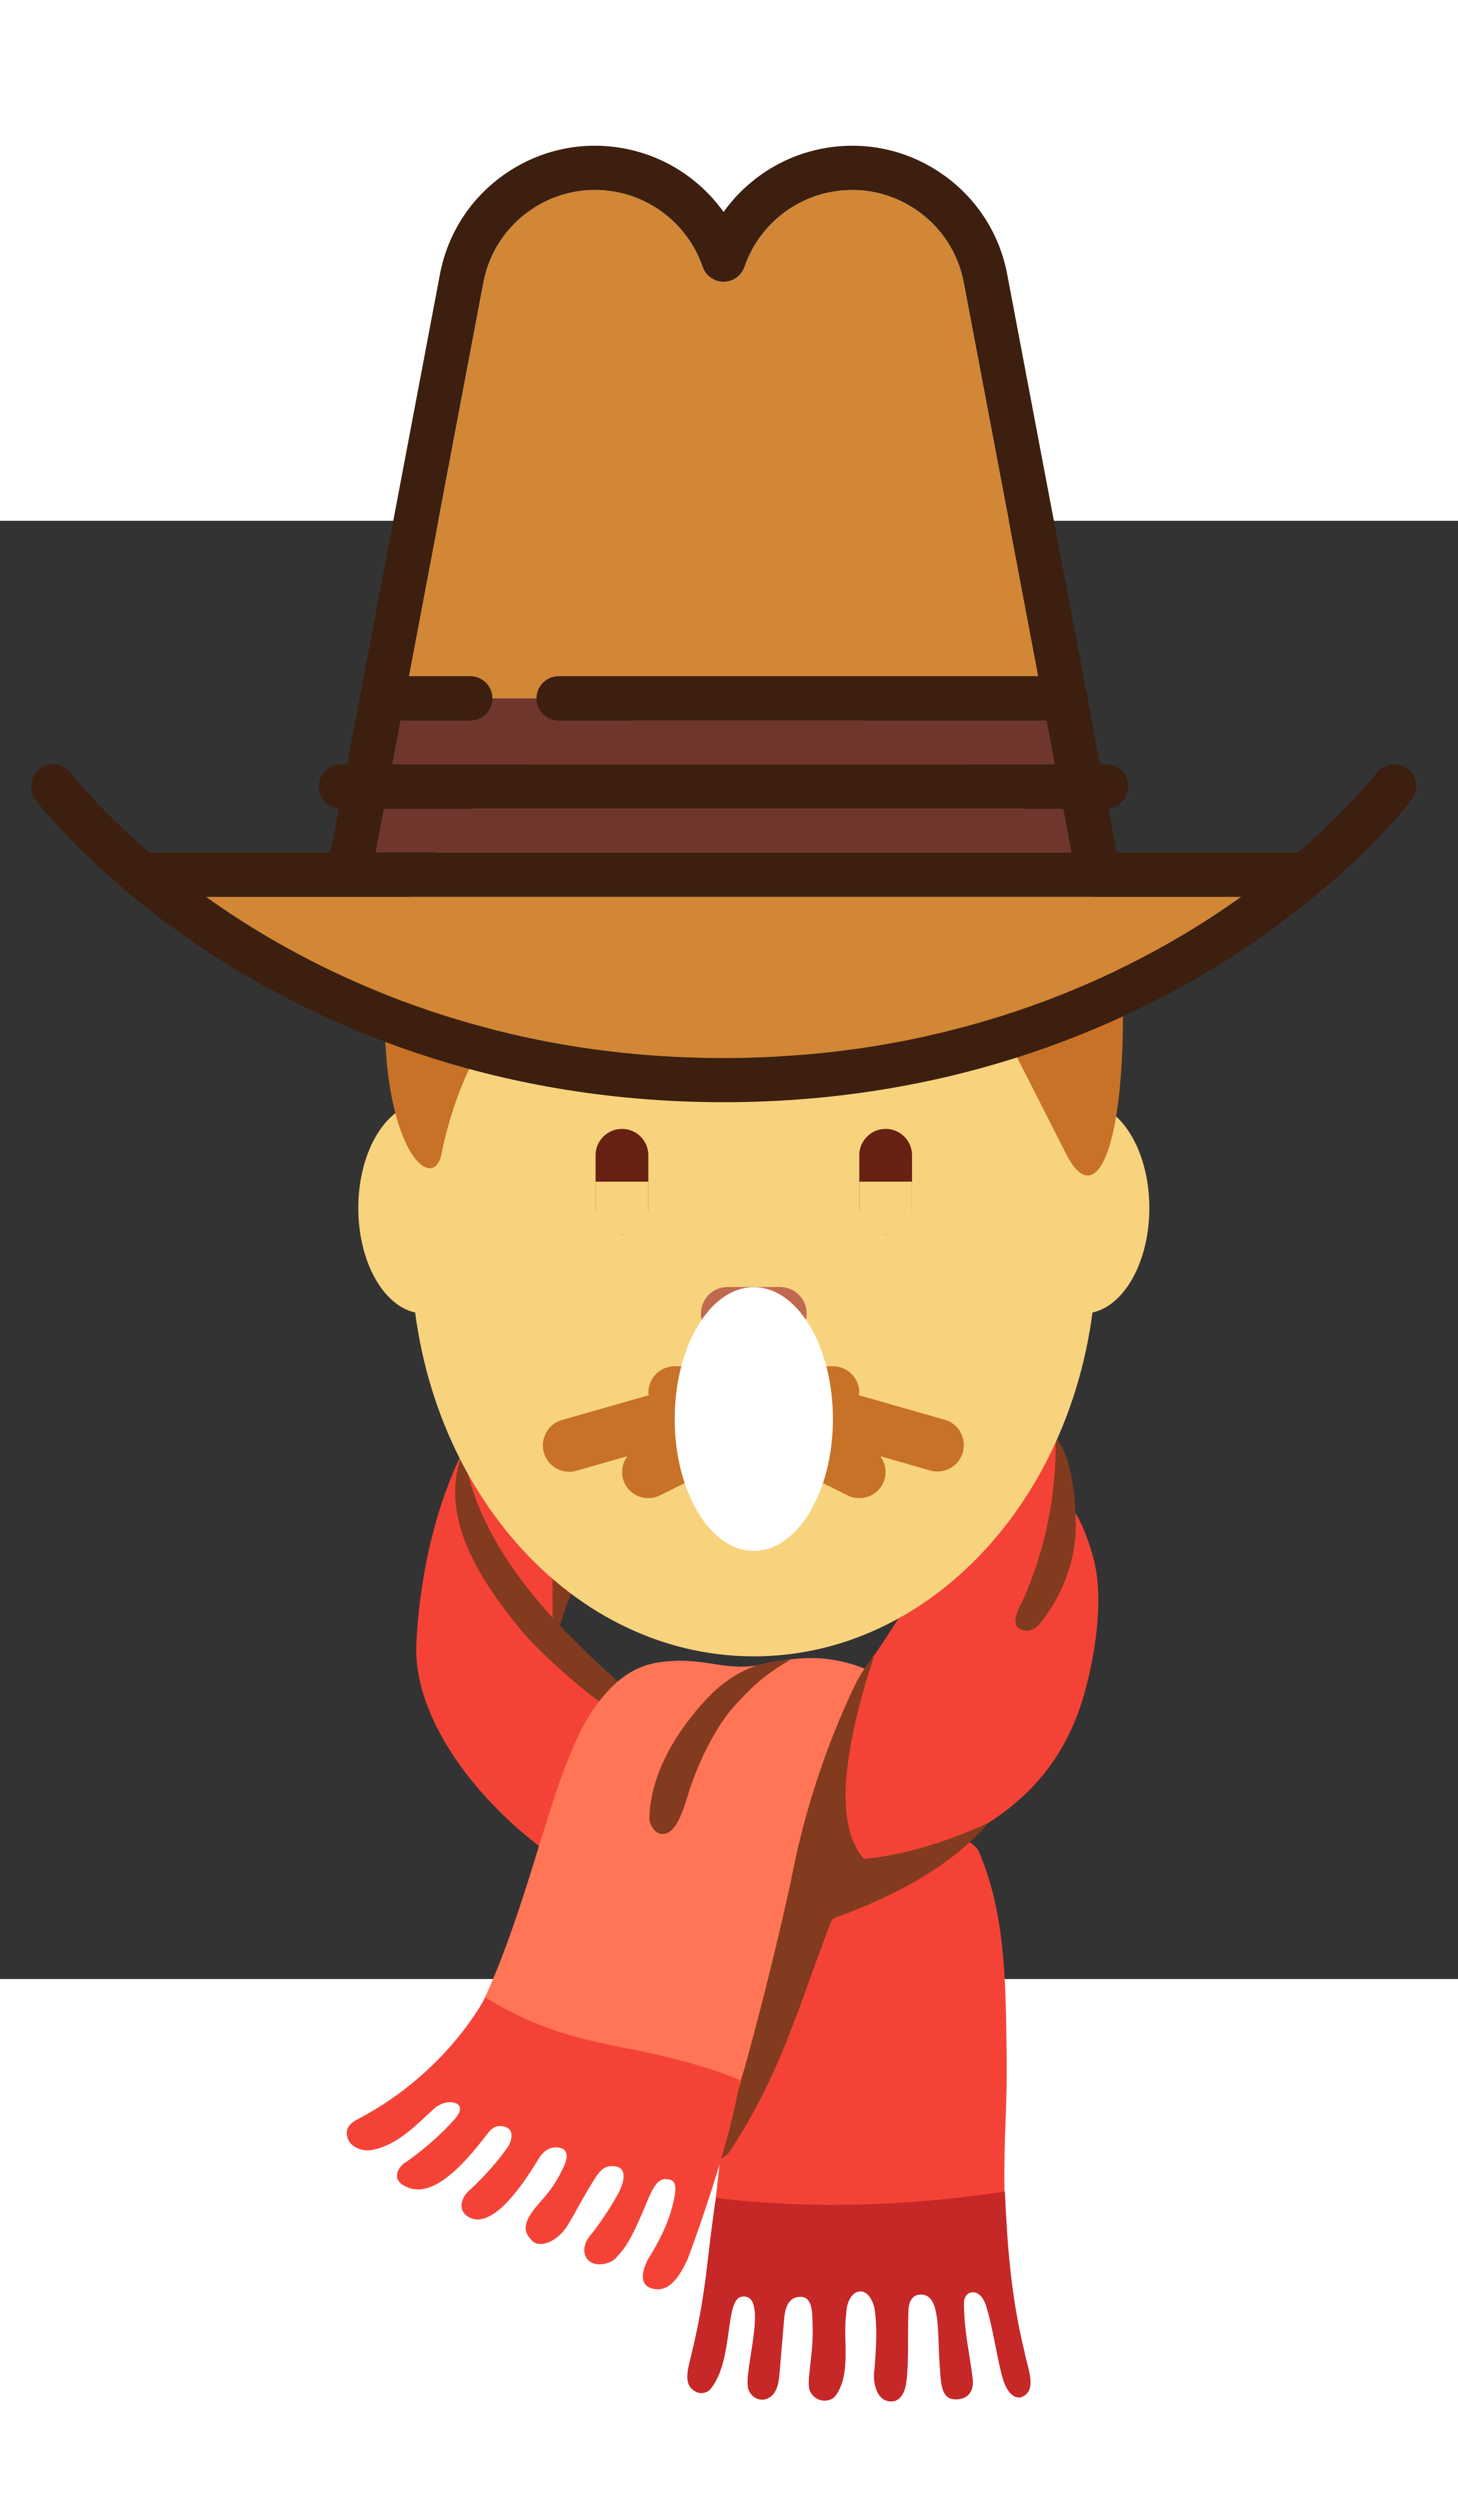 <?xml version="1.0" encoding="utf-8"?>
<svg width="350" height="600" viewBox="0 0 470 470" xmlns="http://www.w3.org/2000/svg">

    <rect x="0" y="0" width="470" height="470" fill="#333333" stroke="none"/>

    <g>

        <g>

            <g transform="translate(50, 240) scale(2.95)">
                <path d="M101.53 46.83c1.21-4.29 2.17-10.43 1.02-14.77c-1.61-6.11-3.85-7.03-3.85-7.03s.37-5.88-.97-9.17C92.34 2.6 57.05.71 44.25 8.35C31.56 15.93 28.93 33.2 28.55 41.3c-.39 8.1 6.49 17.28 14.89 23.24c4.9 3.48 14.65-5.55 18.89-7.27c-6.18-6.08-12.35-12.17-18.53-18.25c.72-4.21 2.42-8.47 6.19-11.42c6.81-5.33 35.25-6.07 34.55 4c-.31 4.46-14.03 22.51-21.86 31.6c0 0 .93 20.69-1.6 40.2c12.77 1.47 21 .81 31.75-.74c-.14-9.55.34-8.53.2-18.07c-.1-7.01-.25-14.22-3.07-20.67c-.21-.48-1.29-1.05-1.53-1.52c6.5-3.3 11.03-8.24 13.1-15.57z" fill="#f44336">
                </path>
                <path d="M43.62 29.81c.43-4.94.45-10.29 2.92-14.7c2.64-4.51 11.44-6.08 16.22-6.63c9.07-1.04 24.75.54 25.89 12.05c.4 4-4.11 11.08-4.11 11.08s-.46-2.38-1.81-3.07c-5.97-3.02-12.79-4.3-19.45-3.74c-11.87 1.2-17.11 5.54-19.72 17.23c-.2-4.07-.18-8.16.06-12.22z" fill="#823b1f"></path><path d="M94.72 39.83c-1.52-.55-.23-2.5.25-3.58a41.626 41.626 0 0 0 3.42-17.64c.01.47 2.1 1.84 2.22 9.65c.06 3.9-1.54 8.08-4.08 11.05c-.34.38-1.12.82-1.81.52z" fill="#823b1f"></path><path d="M49.73 48.37c-1.69-.71-7.71-6.02-9.83-8.62c-4.33-5.31-9.14-12.44-6.23-19.46c1.64 10.68 10.02 19.09 17.79 25.97c1.13.92-.22 2.74-1.73 2.11z" fill="#823b1f"></path><path d="M95 118.67c-1.43-5.74-1.89-11.6-2.14-17.48c-10.44 1.55-21.1 1.98-31.57.69c-.99 6.12-.96 10.2-2.78 17.48c-.4 1.62-.76 3.09.68 3.75c.51.23 1.19.06 1.54-.39c2.54-3.18 1.47-9.78 3.39-10.05c3.12-.45.06 8.36.71 10.12c.54 1.48 2.35 1.52 3.01.08c.28-.58.34-1.24.4-1.88c.17-2.03.27-3.18.44-5.21c.09-1.05.11-3.12 1.89-3.09c1.4.02 1.24 2.17 1.28 3.39c.09 3.08-.75 5.98-.28 6.94c.57 1.17 1.98 1.25 2.66.63c1.93-2.35.89-6.22 1.29-9.08c.06-2.76 2.36-3.52 3.08-.68c.35 2.17.18 4.49.01 6.69c-.26 1.48.27 3.87 2.19 3.5c.92-.27 1.23-1.4 1.33-2.36c.25-2.47.08-4.97.19-7.45c-.01-.75.26-1.72 1.17-1.82c2.44-.28 1.96 4.17 2.25 7.79c.14 1.77.09 3.61 1.67 3.65c1.61.04 2.07-1.09 1.93-2.25c-.31-2.67-.96-5.22-.95-8.31c0-.43.21-.9.6-1.07c1.03-.38 1.7.82 1.89 1.68c.75 2.5 1.03 5.04 1.71 7.56c.29 1.05.95 2.36 2.02 2.17c1.97-.69.62-3.45.39-5z" fill="#c62828"></path><path d="M63.45 90.38s5.39-13.83 7.81-27.49c1.32-7.48 3.81-13.59 6.74-18.64c-2.94-1.26-5.77-1.63-8.94-1.15c-1.41.21-2.8.6-4.23.71c-3.28.24-5.43-1.09-9.81-.44c-2.98.44-5.02 2.3-6.67 4.49c-1.66 2.19-2.72 4.75-3.69 7.32c-2.55 6.72-5.14 18.06-9.58 26.79c9.68 5.34 28.37 8.41 28.37 8.41z" fill="#ff7555"></path><path d="M55.7 62.1c-1.05.22-1.72-1.04-1.69-1.78c.16-5.1 3.25-9.68 6.07-12.76c2.71-2.95 5.77-4.42 9.3-4.43c-2.6 1.39-4.76 3.4-6.72 5.76c-1.78 2.36-3.07 5.07-4.08 7.85c-.54 1.52-1.27 5.03-2.88 5.36z" fill="#823b1f"></path><path d="M77.48 64.84c-1.7-1.88-2.08-4.81-2.02-7.44c.16-6.36 3.08-14.6 3.08-14.6c-.87.87-1.67 2.2-2.21 3.35a88.051 88.051 0 0 0-6.85 21.11c-3.21 14.59-6.5 25.63-7.95 30.3c-.11.35.87-.17 1.28-.79c5.47-8.3 7.41-15.5 10.91-24.7c.09-.25.19-.5.38-.69c.24-.25 11.08-3.47 16.95-10.48c-4.21 1.94-8.96 3.5-13.57 3.94z" fill="#823b1f"></path><path d="M51.19 85.46c-5.95-1.13-10.2-2.44-15.11-5.49c0 0-4.04 8.04-13.67 13.17c-.41.22-1.77.76-1.41 2.09c.36 1.32 1.93 1.54 2.59 1.43c2.78-.46 4.85-2.65 6.88-4.52c.42-.39 1.45-.98 2.43-.59c.66.27.46 1.02-.08 1.63c-2.45 2.8-5.36 4.75-5.39 4.77c-.83.5-1.67 1.8-.2 2.61c2.84 1.57 6.15-1.83 9.14-5.76c.36-.47 1-1.06 2.04-.62c.84.36.56 1.52.1 2.18c-1.86 2.66-4.18 4.7-4.2 4.72c-.73.64-1.4 2.07-.08 2.87c1.32.81 3.69.24 7.58-6.19c.31-.51.95-1.49 2.12-1.4c1.04.08 1.34.77.72 2.11c-1.32 2.85-2.41 3.49-3.45 4.95c-1.19 1.67-.67 2.44-.01 3.14c.49.52 1.71.63 3.18-.77c.83-.79 1.65-2.74 3.53-5.79c.84-1.36 1.37-1.74 2.5-1.55c1.15.2.89 1.68.21 2.94c-1.21 2.24-2.79 4.28-2.89 4.39c-1.11 1.2-1 2.43-.25 3.03c.73.58 2.33.34 2.94-.43c.61-.77 1.21-.98 3.07-5.43c.69-1.65 1.22-3.1 2.26-3.13c1.51-.03 1.19 1.34.76 3.05c-.7 2.8-2.63 5.69-2.65 5.72c-.85 1.71-.74 2.83.41 3.18c1.5.45 2.74-.57 3.92-3.18c.19-.43 4.89-13.16 5.69-19.6c-.01.03-3.89-1.85-12.68-3.53z" fill="#f44336"></path>
            </g>

            <!-- Face from Twemoji -->
            <g transform="translate(90, 60) scale(8.5)">
                <g>
                    <animateTransform attributeName="transform"
                                      type="rotate"
                                      values="0 18 18; 2 18 18; 0 18 18"
                                      dur="3s"
                                      repeatCount="indefinite"/>
                    <path fill="#F8D37E" d="M8 19c0 2.209-1.119 4-2.5 4S3 21.209 3 19s1.119-4 2.5-4S8 16.791 8 19zm25 0c0 2.209-1.119 4-2.5 4S28 21.209 28 19s1.119-4 2.5-4s2.5 1.791 2.5 4z"/>
                    <path fill="#F8D37E" d="M5 20.562c0-8.526 5.82-15.438 13-15.438s13 6.912 13 15.438S25.18 36 18 36S5 29.088 5 20.562z"/>
                    <path fill="#662113" d="M13 20a1 1 0 0 1-1-1v-2a1 1 0 0 1 2 0v2a1 1 0 0 1-1 1zm10 0a1 1 0 0 1-1-1v-2a1 1 0 1 1 2 0v2a1 1 0 0 1-1 1z"/>

                    <rect x="12" y="18" width="2" height="2" fill="#F8D37E">
                        <animate attributeName="height" values="0;1;0" dur="4s" repeatCount="indefinite" />
                    </rect>
                    <rect x="22" y="18" width="2" height="2" fill="#F8D37E">
                        <animate attributeName="height" values="0;1;0" dur="4s" repeatCount="indefinite" />
                    </rect>

                    <path fill="#C1694F" d="M19 24h-2a1 1 0 1 1 0-2h2a1 1 0 1 1 0 2z"/>
                    <path fill="#C1694F" d="M19 24h-2a1 1 0 1 1 0-2h2a1 1 0 1 1 0 2z">
                        <animate attributeName="d"
                                 values="M19 24h-2a1 1 0 1 1 0-2h2a1 1 0 1 1 0 2z;
                   M19 25h-2a1 1 0 1 1 0-3h2a1 1 0 1 1 0 3z;
                   M19 24h-2a1 1 0 1 1 0-2h2a1 1 0 1 1 0 2z"
                                 dur="0.s" repeatCount="indefinite"/>
                    </path>

                    <path fill="#C87227" d="M25.274 27.038l-3.294-.941c.003-.034.02-.063.02-.097a1 1 0 0 0-1-1h-6a1 1 0 0 0-1 1c0 .034.016.063.019.097l-3.294.941a1 1 0 0 0 .55 1.924l1.931-.552a.993.993 0 0 0-.1 1.037a.998.998 0 0 0 1.341.448l1.577-.788a.98.98 0 0 0 .529.788a1.003 1.003 0 0 0 1.342-.448l.105-.211l.105.211a1 1 0 0 0 1.342.448a.982.982 0 0 0 .529-.788l1.576.788a1 1 0 0 0 1.343-.448a.993.993 0 0 0-.1-1.037l1.931.552a1.001 1.001 0 0 0 .548-1.924zM18 0c8.615 0 14 6.358 14 11.656c0 5.298-1.077 7.417-2.154 5.298l-2.153-4.238s-6.462 0-8.615-2.12c0 0 3.23 6.358-3.231 0c0 0 1.077 4.239-5.385-1.06c0 0-3.23 2.12-4.308 7.417C5.855 18.423 4 16.954 4 11.656C4 6.357 8.308 0 18 0z"/>


                    <g>
                        <ellipse cx="18" cy="27" rx="3" ry="-5" fill="#FFF">
                            <animate attributeName="ry" values="1.5;0.2;1.5" dur="0.5s" repeatCount="indefinite" />
                        </ellipse>
                    </g>



                </g>
            </g>


            <!-- Hat from SVG Repo -->

            <g transform="translate(10, -190) scale(0.95)">
                <path style="fill:#6F362D;" d="M344.64,267.758H179.043c-4.142,0-7.5-3.358-7.5-7.5c0-0.004-15-0.004-15-0.004
		c0,4.146-3.358,7.504-7.5,7.504H125.36l-2.821,14.898h224.921L344.64,267.758z"/>
                <polygon style="fill:#6F362D;" points="353.122,312.554 350.301,297.656 119.7,297.656 116.879,312.554 	"/>
                <path style="fill:#D18736;" d="M401.831,333.658c3.096-2.04,6.049-4.079,8.881-6.105h-48.515c-0.064,0-254.251,0-254.251,0
		c-0.011,0-48.66,0-48.66,0c2.999,2.146,6.14,4.307,9.431,6.465c33.555,22.005,89.641,48.235,166.283,48.235
		C311.947,382.254,368.195,355.827,401.831,333.658z"/>
                <path style="fill:#D18736;" d="M179.043,252.758H341.8l-25.292-133.585c-1.917-10.128-7.664-18.902-16.181-24.708
		c-8.517-5.805-18.784-7.946-28.913-6.029c-13.581,2.572-24.817,12.308-29.322,25.41c-1.041,3.028-3.89,5.061-7.092,5.061
		s-6.051-2.033-7.092-5.061c-4.505-13.102-15.741-22.838-29.322-25.41c-10.129-1.918-20.396,0.224-28.913,6.029
		c-8.518,5.805-14.264,14.58-16.181,24.707L128.2,252.758h20.843c4.141,0,7.498,3.356,7.5,7.496h15
		C171.545,256.114,174.902,252.758,179.043,252.758z"/>
                <path style="fill:#3C1F0E;" d="M467.008,284.093c-3.31-2.489-8.013-1.824-10.501,1.487c-0.125,0.166-9.005,11.828-26.647,26.974
		h-61.471l-2.828-14.935c3.8-0.366,6.772-3.567,6.772-7.463c0-4.142-3.358-7.5-7.5-7.5h-2.105l-4.28-22.608
		c-0.023-0.819-0.177-1.603-0.442-2.336l-26.759-141.329c-2.663-14.064-10.643-26.25-22.471-34.312
		c-11.828-8.062-26.086-11.036-40.152-8.373C254.914,76.294,242.927,84.142,235,95.22c-7.927-11.078-19.914-18.926-33.624-21.522
		c-14.065-2.663-28.324,0.311-40.151,8.373c-11.828,8.062-19.808,20.248-22.471,34.312l-26.759,141.33
		c-0.265,0.733-0.419,1.517-0.442,2.336l-4.281,22.608h-2.105c-4.142,0-7.5,3.358-7.5,7.5c0,3.896,2.972,7.097,6.772,7.463
		l-2.828,14.935H40.158c-17.519-15.051-26.462-26.708-26.667-26.978c-2.491-3.307-7.189-3.971-10.499-1.483
		c-3.311,2.49-3.977,7.191-1.487,10.502c0.797,1.06,19.959,26.247,58.409,51.588c35.35,23.298,94.421,51.071,175.085,51.071
		s139.735-27.773,175.085-51.071c38.449-25.341,57.612-50.528,58.409-51.588C470.984,291.284,470.318,286.582,467.008,284.093z
		 M59.287,327.554h48.649c0.011,0,254.197,0,254.197,0c0.064,0,48.579,0,48.579,0c-2.832,2.025-5.786,4.065-8.881,6.105
		c-33.637,22.169-89.885,48.595-166.831,48.595c-76.642,0-132.728-26.23-166.283-48.235C65.426,331.86,62.286,329.7,59.287,327.554z
		 M125.36,267.758h23.683c4.142,0,7.5-3.358,7.5-7.5c-0.002-4.144-3.359-7.5-7.5-7.5H128.2l25.292-133.585
		c1.917-10.127,7.664-18.902,16.181-24.707c8.517-5.805,18.783-7.947,28.913-6.029c13.581,2.572,24.817,12.308,29.322,25.41
		c1.041,3.028,3.89,5.061,7.092,5.061s6.051-2.033,7.092-5.061c4.505-13.102,15.741-22.838,29.322-25.41
		c10.128-1.917,20.396,0.224,28.913,6.029c8.518,5.805,14.264,14.58,16.181,24.708L341.8,252.758H179.043
		c-4.141,0-7.498,3.356-7.5,7.496c0,4.146,3.358,7.504,7.5,7.504H344.64l2.821,14.898H122.54L125.36,267.758z M350.301,297.656
		l2.821,14.898H116.879l2.821-14.898H350.301z"/>
            </g>

            <animateTransform
                    attributeName="transform"
                    type="translate"
                    values="0,0; 0,3; 0,-2; 0,0"
                    dur="2.5s"
                    keyTimes="0; 0.3; 0.7; 1"
                    calcMode="spline"
                    keySplines="0.25 0.1 0.25 1; 0.42 0 0.58 1; 0.25 0.1 0.25 1"
                    repeatCount="indefinite"
            />
        </g>


    </g>


</svg>